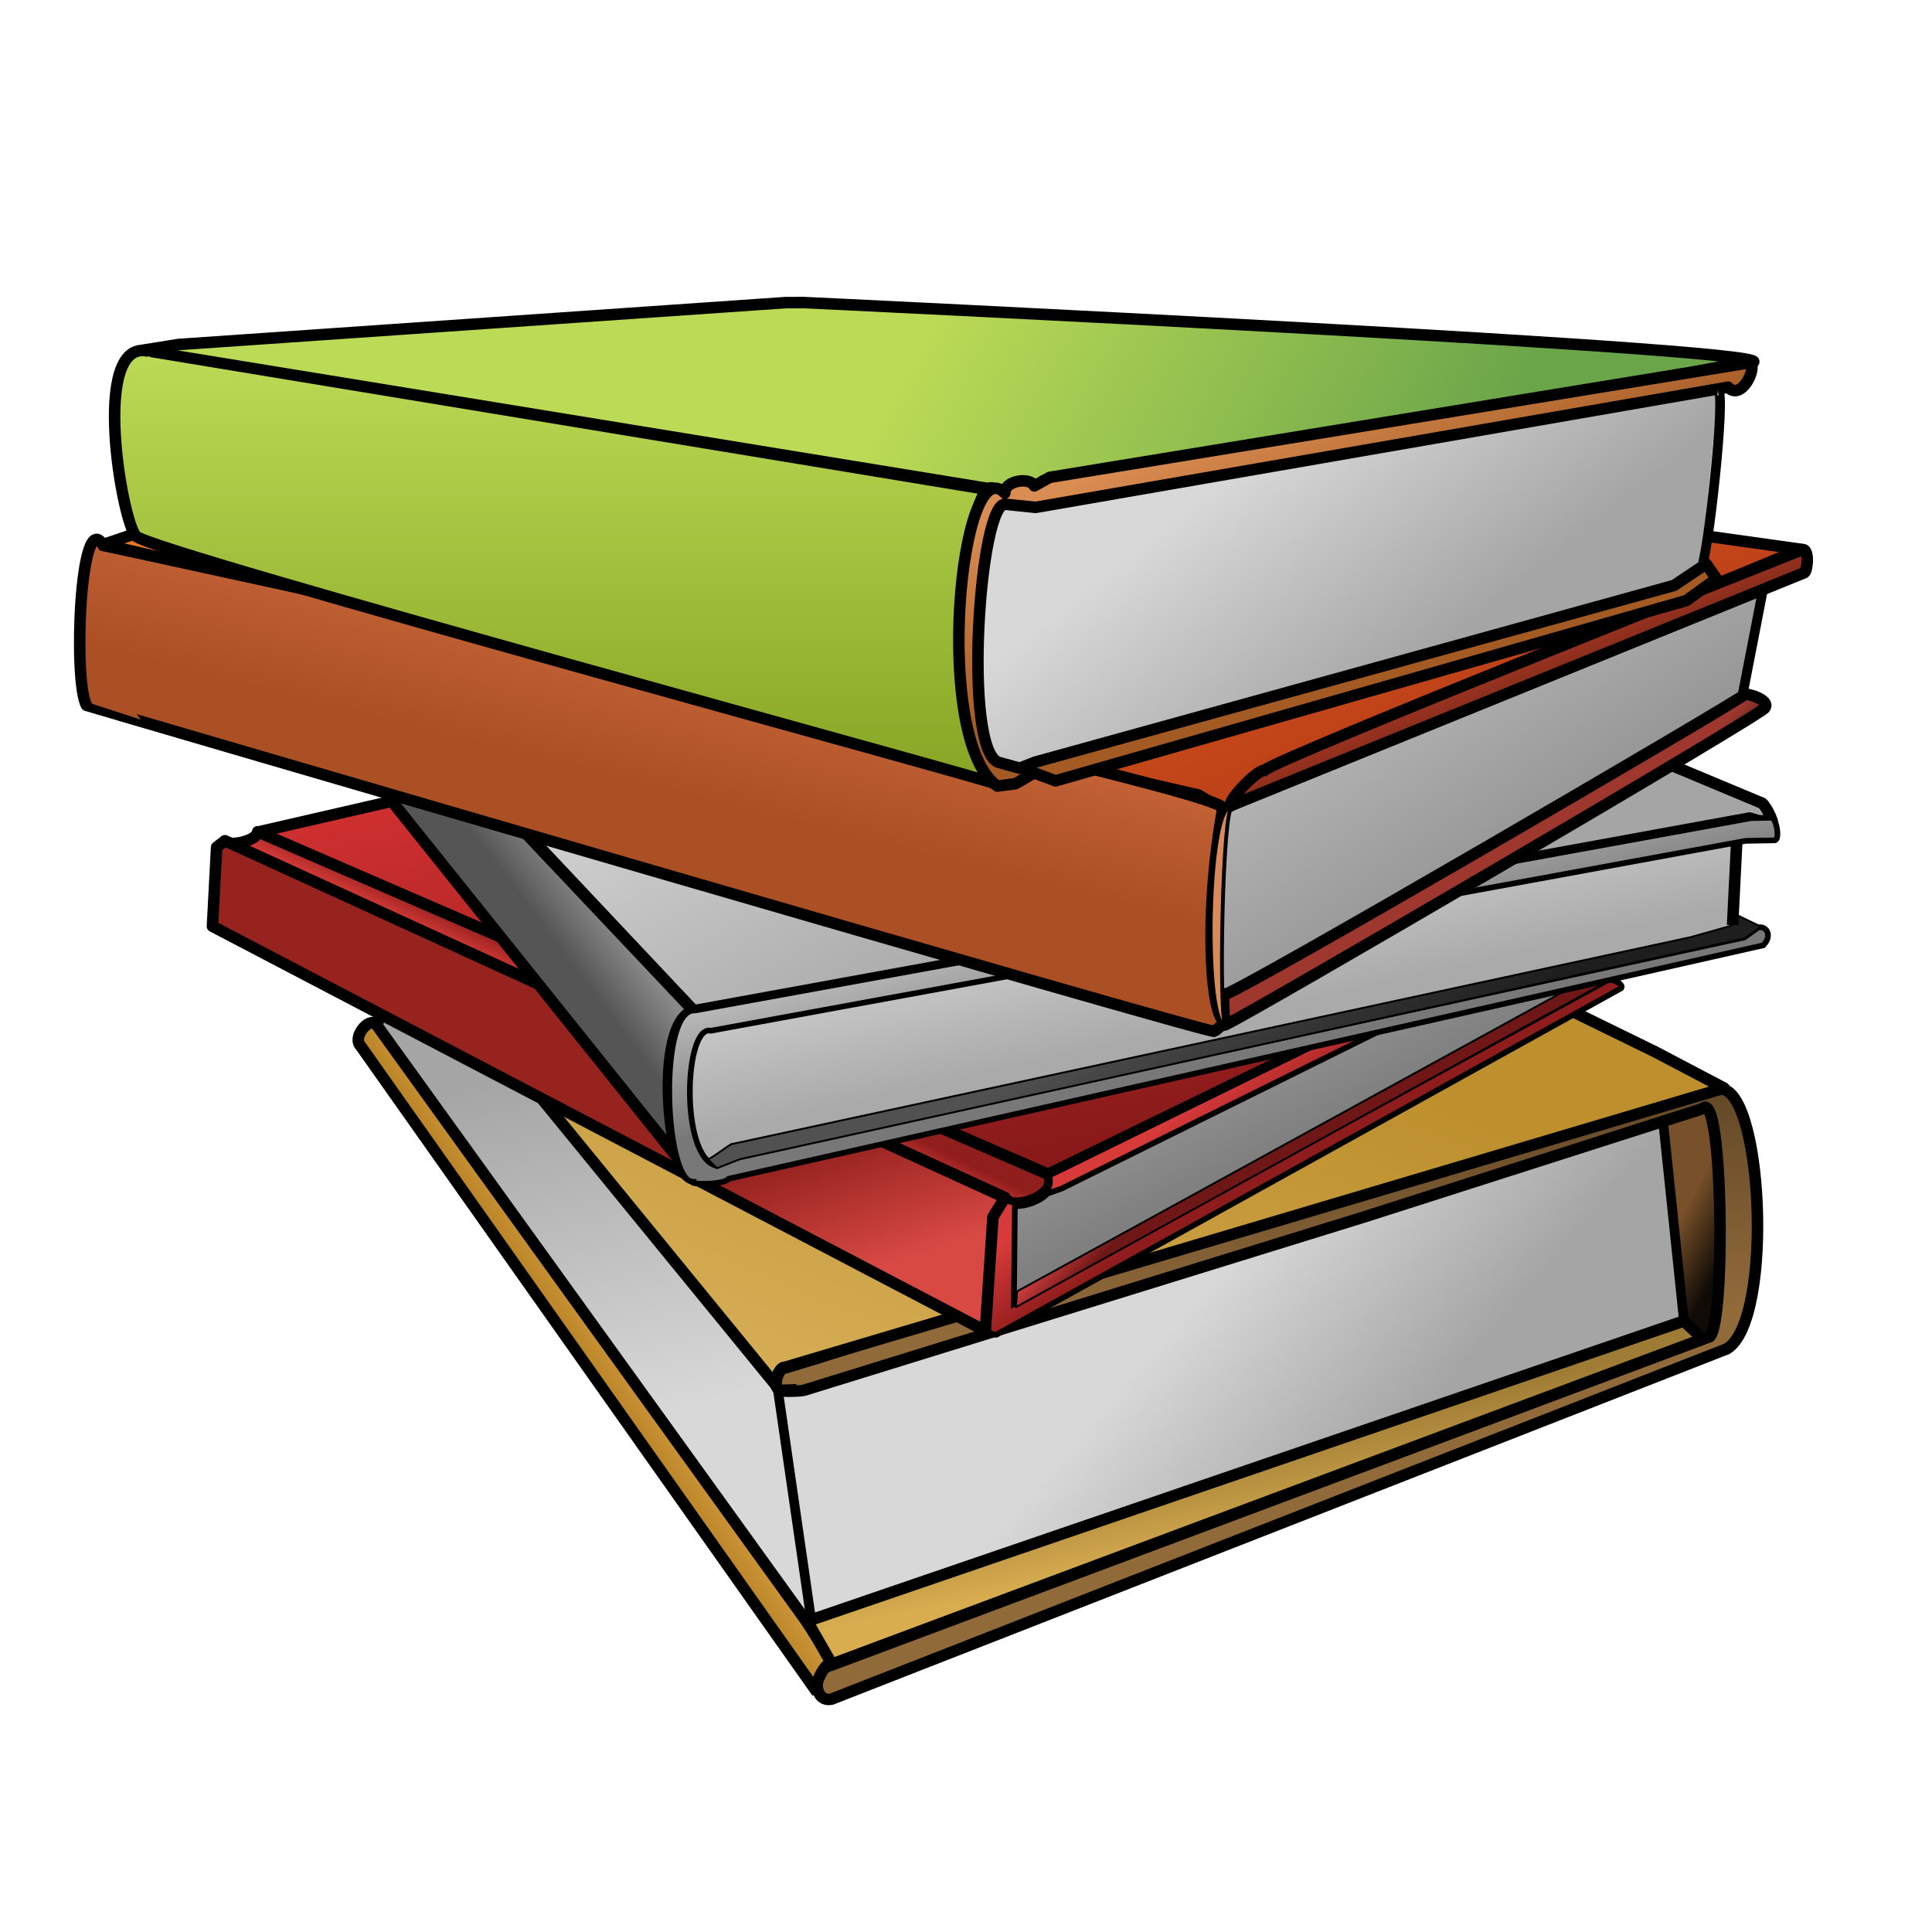 <?xml version="1.0" encoding="utf-8"?>
<svg viewBox="0 0 200 200" xmlns="http://www.w3.org/2000/svg">
  <defs>
    <pattern id="pattern-0" x="0" y="0" width="25" height="25" patternUnits="userSpaceOnUse" viewBox="0 0 100 100">
      <rect x="0" y="0" width="50" height="100" style="fill: black;"/>
    </pattern>
    <linearGradient id="gradient-15" gradientUnits="userSpaceOnUse" x1="363.966" y1="79.057" x2="363.966" y2="189.49" gradientTransform="matrix(0.922, -0.388, 0.173, 0.411, 21.023, 17.311)">
      <stop offset="0" style="stop-color: rgba(218, 141, 82, 1)"/>
      <stop offset="1" style="stop-color: rgba(163, 90, 35, 1)"/>
    </linearGradient>
    <linearGradient id="gradient-17" gradientUnits="userSpaceOnUse" x1="256.61" y1="63.413" x2="256.61" y2="113.143" gradientTransform="matrix(0.484, -0.875, 2.517, 1.392, -20.973, 29.374)">
      <stop offset="0" style="stop-color: rgba(187, 218, 85, 1)"/>
      <stop offset="1" style="stop-color: rgb(106, 165, 74);"/>
    </linearGradient>
    <linearGradient id="gradient-18" gradientUnits="userSpaceOnUse" x1="156.513" y1="75.819" x2="156.513" y2="189.744" gradientTransform="matrix(1, 0, 0, 1, 6.236, -170.314)">
      <stop offset="0" style="stop-color: rgba(187, 218, 85, 1)"/>
      <stop offset="1" style="stop-color: rgba(135, 165, 36, 1)"/>
    </linearGradient>
    <linearGradient id="gradient-19" gradientUnits="userSpaceOnUse" x1="361.323" y1="84.013" x2="361.323" y2="184.721" gradientTransform="matrix(0.782, -0.624, 0.431, 0.54, 48.272, 93.853)">
      <stop offset="0" style="stop-color: rgba(216, 216, 216, 1)"/>
      <stop offset="1" style="stop-color: rgba(165, 165, 165, 1)"/>
    </linearGradient>
    <linearGradient id="gradient-3" gradientUnits="userSpaceOnUse" x1="398.494" y1="132.893" x2="398.494" y2="245.292" gradientTransform="matrix(0.826, -0.564, 0.46, 0.675, 8.119, 267.774)">
      <stop offset="0" style="stop-color: rgba(186, 186, 186, 1)"/>
      <stop offset="1" style="stop-color: rgba(135, 135, 135, 1)"/>
    </linearGradient>
    <linearGradient id="gradient-0" gradientUnits="userSpaceOnUse" x1="258.929" y1="83.575" x2="258.929" y2="195.678" gradientTransform="matrix(0.924, -0.382, 0.42, 1.017, -15.48, 97.496)">
      <stop offset="0" style="stop-color: rgba(234, 119, 37, 1)"/>
      <stop offset="1" style="stop-color: rgb(192, 66, 24);"/>
    </linearGradient>
    <linearGradient id="gradient-1" gradientUnits="userSpaceOnUse" x1="181.959" y1="125.157" x2="181.959" y2="253.45" gradientTransform="matrix(0.97, 0.242, -0.119, 0.476, 20.241, 21.6)">
      <stop offset="0" style="stop-color: rgba(216, 116, 70, 1)"/>
      <stop offset="1" style="stop-color: rgb(171, 79, 36);"/>
    </linearGradient>
    <linearGradient id="gradient-2" gradientUnits="userSpaceOnUse" x1="407.748" y1="128.168" x2="407.748" y2="193.683" gradientTransform="matrix(0.923, -0.386, 0.161, 0.384, 25.698, 252.607)">
      <stop offset="0" style="stop-color: rgba(173, 57, 36, 1)"/>
      <stop offset="1" style="stop-color: rgba(89, 29, 18, 1)"/>
    </linearGradient>
    <linearGradient id="gradient-4" gradientUnits="userSpaceOnUse" x1="400.418" y1="165.541" x2="400.418" y2="250.928" gradientTransform="matrix(0.68, -0.733, 0.081, 0.075, 107.878, 525.739)">
      <stop offset="0" style="stop-color: rgba(158, 56, 47, 1)"/>
      <stop offset="1" style="stop-color: rgba(79, 28, 24, 1)"/>
    </linearGradient>
    <linearGradient id="gradient-5" gradientUnits="userSpaceOnUse" x1="325.172" y1="200.507" x2="325.172" y2="289.023" gradientTransform="matrix(0.976, -0.219, 0.123, 0.549, -16.783, 161.532)">
      <stop offset="0" style="stop-color: rgba(221, 221, 221, 1)"/>
      <stop offset="1" style="stop-color: rgba(170, 170, 170, 1)"/>
    </linearGradient>
    <linearGradient id="gradient-6" gradientUnits="userSpaceOnUse" x1="332.587" y1="222.21" x2="332.587" y2="289.115" gradientTransform="matrix(0.806, -0.591, 0.561, 0.764, -60.182, 249.003)">
      <stop offset="0" style="stop-color: rgba(81, 81, 81, 1)"/>
      <stop offset="1" style="stop-color: rgba(30, 30, 30, 1)"/>
    </linearGradient>
    <linearGradient id="gradient-7" gradientUnits="userSpaceOnUse" x1="329.705" y1="197.74" x2="329.705" y2="293.2" gradientTransform="matrix(0.969, -0.246, 0.12, 0.471, -13.511, 185.711)">
      <stop offset="0" style="stop-color: rgba(216, 216, 216, 1)"/>
      <stop offset="1" style="stop-color: rgb(120, 120, 120);"/>
    </linearGradient>
    <linearGradient id="gradient-8" gradientUnits="userSpaceOnUse" x1="141.001" y1="141.103" x2="141.001" y2="291.629" gradientTransform="matrix(0.603, 0.797, -0.079, 0.059, 45.802, 37.626)">
      <stop offset="0" style="stop-color: rgba(136, 136, 136, 1)"/>
      <stop offset="1" style="stop-color: rgba(85, 85, 85, 1)"/>
    </linearGradient>
    <linearGradient id="gradient-9" gradientUnits="userSpaceOnUse" x1="281.936" y1="111.592" x2="281.936" y2="248.063" gradientTransform="matrix(0.877, -0.481, 0.387, 0.706, -8.45, 168.481)">
      <stop offset="0" style="stop-color: rgba(216, 216, 216, 1)"/>
      <stop offset="1" style="stop-color: rgba(165, 165, 165, 1)"/>
    </linearGradient>
    <linearGradient id="gradient-10" gradientUnits="userSpaceOnUse" x1="348.307" y1="225.908" x2="348.307" y2="325.324" gradientTransform="matrix(0.888, -0.459, 0.308, 0.596, -30.703, 251.292)">
      <stop offset="0" style="stop-color: rgba(165, 165, 165, 1)"/>
      <stop offset="1" style="stop-color: rgba(114, 114, 114, 1)"/>
    </linearGradient>
    <linearGradient id="gradient-11" gradientUnits="userSpaceOnUse" x1="246.439" y1="164.023" x2="246.439" y2="290.696" gradientTransform="matrix(0.983, -0.185, 0.199, 1.054, -53.557, 29.92)">
      <stop offset="0" style="stop-color: rgba(216, 50, 50, 1)"/>
      <stop offset="1" style="stop-color: rgba(138, 26, 26, 1)"/>
    </linearGradient>
    <linearGradient id="gradient-12" gradientUnits="userSpaceOnUse" x1="177.773" y1="-194.107" x2="177.773" y2="-96.908" gradientTransform="matrix(-0.9, -0.436, 0.034, -0.071, 320.276, 307.092)">
      <stop offset="0" style="stop-color: rgba(216, 60, 57, 1)"/>
      <stop offset="1" style="stop-color: rgba(143, 30, 28, 1)"/>
    </linearGradient>
    <linearGradient id="gradient-13" gradientUnits="userSpaceOnUse" x1="167.827" y1="305.943" x2="167.827" y2="434.81" gradientTransform="matrix(-0.949, 0.315, -0.081, -0.245, 357.242, 359.342)">
      <stop offset="0" style="stop-color: rgba(216, 73, 68, 1)"/>
      <stop offset="1" style="stop-color: rgba(151, 35, 31, 1)"/>
    </linearGradient>
    <linearGradient id="gradient-14" gradientUnits="userSpaceOnUse" x1="360.524" y1="-7.969" x2="360.524" y2="98.088" gradientTransform="matrix(0.804, -0.595, 0.117, 0.157, 27.965, 491.388)">
      <stop offset="0" style="stop-color: rgba(216, 58, 58, 1)"/>
      <stop offset="1" style="stop-color: rgba(143, 28, 28, 1)"/>
    </linearGradient>
    <linearGradient id="gradient-16" gradientUnits="userSpaceOnUse" x1="351.066" y1="238.945" x2="351.066" y2="328.653" gradientTransform="matrix(0.682, -0.732, 0.089, 0.083, 90.528, 476.025)">
      <stop offset="0" style="stop-color: rgba(216, 66, 66, 1)"/>
      <stop offset="1" style="stop-color: rgb(111, 23, 23);"/>
    </linearGradient>
    <linearGradient id="gradient-20" gradientUnits="userSpaceOnUse" x1="332.139" y1="265.774" x2="332.139" y2="411.7" gradientTransform="matrix(0.648, -0.762, 0.338, 0.287, -22.112, 546.526)">
      <stop offset="0" style="stop-color: rgba(216, 216, 216, 1)"/>
      <stop offset="1" style="stop-color: rgba(165, 165, 165, 1)"/>
    </linearGradient>
    <linearGradient id="gradient-21" gradientUnits="userSpaceOnUse" x1="166.204" y1="226.813" x2="166.204" y2="411.857" gradientTransform="matrix(-0.97, 0.242, -0.124, -0.499, 284.462, 447.871)">
      <stop offset="0" style="stop-color: rgba(216, 216, 216, 1)"/>
      <stop offset="1" style="stop-color: rgba(165, 165, 165, 1)"/>
    </linearGradient>
    <linearGradient id="gradient-23" gradientUnits="userSpaceOnUse" x1="290.081" y1="195.992" x2="290.081" y2="345.916" gradientTransform="matrix(-0.921, -0.39, 0.386, -0.912, 453.572, 671.587)">
      <stop offset="0" style="stop-color: rgba(216, 176, 89, 1)"/>
      <stop offset="1" style="stop-color: rgb(189, 143, 45);"/>
    </linearGradient>
    <linearGradient id="gradient-24" gradientUnits="userSpaceOnUse" x1="339.262" y1="328.979" x2="339.262" y2="418.436" gradientTransform="matrix(-0.981, 0.195, -0.062, -0.311, 662.852, 429.01)">
      <stop offset="0" style="stop-color: rgba(216, 173, 80, 1)"/>
      <stop offset="1" style="stop-color: rgb(159, 124, 53);"/>
    </linearGradient>
    <linearGradient id="gradient-25" gradientUnits="userSpaceOnUse" x1="166.219" y1="251.173" x2="166.219" y2="425.757" gradientTransform="matrix(0.57, 0.822, -0.068, 0.047, 120.569, 215.952)">
      <stop offset="0" style="stop-color: rgba(216, 163, 70, 1)"/>
      <stop offset="1" style="stop-color: rgb(186, 132, 39);"/>
    </linearGradient>
    <linearGradient id="gradient-26" gradientUnits="userSpaceOnUse" x1="341.042" y1="268.464" x2="341.042" y2="427.649" gradientTransform="matrix(-0.999, 0.034, -0.019, -0.566, 635.395, 471.918)">
      <stop offset="0" style="stop-color: rgba(145, 106, 58, 1)"/>
      <stop offset="1" style="stop-color: rgba(72, 53, 29, 1)"/>
    </linearGradient>
    <linearGradient id="gradient-27" gradientUnits="userSpaceOnUse" x1="449.59" y1="272.496" x2="449.59" y2="332.973" gradientTransform="matrix(0.464, -0.886, 0.218, 0.114, 168.441, 693.24)">
      <stop offset="0" style="stop-color: rgb(120, 80, 41);"/>
      <stop offset="1" style="stop-color: rgba(16, 11, 6, 1)"/>
    </linearGradient>
  </defs>
  <path style="fill: rgb(216, 216, 216); stroke: rgb(0, 0, 0);" d="M 52.572 36.959"/>
  <path style="fill: rgb(216, 216, 216); stroke: rgb(0, 0, 0);" d="M 52.386 37"/>
  <path style="fill: rgb(216, 216, 216); stroke: rgb(0, 0, 0);" d="M 52.601 37.008"/>
  <g style="" transform="matrix(0.397, 0, 0, 0.397, -4.252, 6.149)">
    <path style="fill: url(#gradient-21); stroke-width: 3px;" d="M 123.767 232.344 L 107.203 254.438 L 218.259 410.448 L 225.848 411.466 L 213.504 389.182 L 212.94 353.876 L 212.413 340.465 L 123.767 232.344 Z"/>
    <path style="fill: url(#gradient-27); stroke-width: 3px;" d="M 450.117 329.529 L 449.718 328.912 L 445.45 276.239 L 445.184 275.924 L 455.202 272.537 C 462.505 270.679 461.133 332.147 457.393 332.973 L 450.117 329.529 Z"/>
    <path style="fill: url(#gradient-20); stroke-width: 3px;" d="M 225.048 411.7 C 224.764 411.7 222.835 406.797 222.707 406.669 C 222.301 406.263 221.904 405.867 221.549 405.512 C 219.905 403.867 218.543 401.862 216.919 400.238 C 216.632 399.951 216.557 399.233 216.276 398.952 C 215.769 398.445 215.156 397.703 214.604 397.151 C 214.347 396.894 214.347 396.38 214.089 396.122 C 213.668 395.701 214.035 394.396 213.575 393.936 C 213.245 393.606 213.792 392.312 213.575 391.878 C 213.189 391.106 213.264 389.766 212.675 389.177 C 212.417 388.92 212.675 388.148 212.417 387.891 C 212.34 387.813 212.417 387.241 212.417 387.119 C 212.417 386.53 212.157 385.189 212.417 384.675 C 212.497 384.519 212.732 383.573 212.548 383.389 C 212.069 382.91 212.252 381.769 211.905 381.074 C 211.767 380.799 212.042 380.319 211.905 380.045 C 211.627 379.489 211.301 376.785 211.777 376.315 C 211.946 376.148 211.777 374.907 211.777 374.643 C 211.777 373.172 212.038 372.06 212.038 370.527 C 212.038 369.169 211.826 367.485 211.138 366.797 C 211.007 366.667 211.138 365.715 211.138 365.511 C 211.138 365.055 211.397 363.84 211.658 363.581 C 211.854 363.388 211.671 362.399 211.789 362.167 C 211.873 361.999 212.111 360.944 211.919 360.752 C 211.132 359.965 211.781 358.675 211.276 357.665 C 210.93 356.973 211.02 356.253 210.633 355.478 C 210.444 355.101 210.821 354.441 210.633 354.063 C 210.41 353.618 210.719 352.951 210.504 352.52 C 210.234 351.981 210.375 351.1 210.375 350.462 C 210.375 348.919 210.373 345.805 211.109 340.068 L 234.569 334.213 L 437.331 268.545 L 444.263 268.892 L 449.771 332.01 L 225.048 411.7 Z"/>
    <path style="stroke: rgb(0, 0, 0); fill: url(#gradient-26); stroke-width: 3px;" d="M 224.239 338.553 L 215.037 341.334 C 213.666 341.387 211.666 347.153 214.619 347.045 C 214.178 347.462 219.957 347.269 220.619 346.952 L 366.516 301.802 L 454.703 273.596 C 459.972 268.128 460.693 328.772 456.588 333.032 L 227.56 418.691 C 222.344 419.802 222.718 428.594 227.545 427.566 L 461.018 336.222 C 473.554 328.719 470.231 265.28 458.524 268.625 C 458.875 267.7 442.418 271.038 442.1 271.878 C 441.377 271.276 224.01 338.363 224.239 338.553 Z"/>
    <path style="stroke-linejoin: round; stroke-linecap: round; stroke: rgb(0, 0, 0); fill: url(#gradient-23); stroke-width: 3px;" d="M 460.289 268.234 L 442.237 258.748 L 313.858 195.992 L 119.873 231.723 L 213.194 345.916 C 212.181 345.671 213.907 340.718 215.321 341.061 L 460.289 268.234 Z"/>
    <path style="stroke: rgb(0, 0, 0); fill: url(#gradient-25); stroke-width: 3px;" d="M 223.76 425.757 L 104.775 257.296 C 102.474 254.995 106.883 249.691 108.759 251.567 L 220.735 406.957 L 228.312 418.584 C 226.451 416.225 222.558 424.234 223.76 425.757 Z"/>
    <path style="stroke: rgb(0, 0, 0); fill: url(#gradient-24); stroke-width: 3px;" d="M 221.213 407.246 L 227.641 418.436 L 454.781 333.637 L 449.759 328.979 L 221.213 407.246 Z"/>
    <path d="M 108.995 252.377 C 108.995 250.457 109.716 250.344 110.923 249.122 C 112.303 247.725 113.398 246.616 115.039 244.955 C 115.503 244.485 115.66 243.698 115.939 243.132 C 116.163 242.68 116.578 242.356 116.84 242.091 C 117.083 241.845 117.03 241.116 117.226 240.919 C 118.056 240.078 118.279 238.551 119.155 237.664 C 119.709 237.103 121.213 235.57 121.213 234.539" style="stroke: rgb(0, 0, 0); fill: none; stroke-width: 3px;"/>
    <path style="fill: rgb(216, 216, 216); stroke: rgb(0, 0, 0); stroke-width: 2.519px;" d="M 213.585 347.195 L 222.139 406.216"/>
  </g>
  <g style="" transform="matrix(0.397, 0, 0, 0.397, -4.252, 6.149)">
    <path style="fill: url(#gradient-10); stroke-width: 3px;" d="M 271.594 300.891 L 329.773 272.181 L 420.432 225.908 L 425.703 242.369 L 270.91 325.324 L 271.594 300.891 Z"/>
    <path style="stroke: rgb(0, 0, 0); stroke-linecap: round; stroke-linejoin: round; fill: url(#gradient-11); stroke-width: 3px;" d="M 113.218 193.358 L 77.961 201.468 L 283.992 290.696 L 415.674 226.585 L 249.23 164.023 L 113.218 193.358 Z"/>
    <path style="stroke: rgb(0, 0, 0); fill: url(#gradient-12); stroke-linecap: round; stroke-linejoin: round; stroke-width: 3px;" d="M 77.908 201.397 C 77.716 203.83 70.425 205.336 69.284 203.859 L 273.034 297.17 C 275.205 300.363 287.457 295.925 283.873 290.654 L 77.908 201.397 Z"/>
    <path style="stroke: rgb(0, 0, 0); fill: url(#gradient-14); stroke-width: 1.475px;" d="M 430.124 239.991 C 430.392 239.603 434.295 240.983 433.468 242.178 L 270.871 332.335 C 270.566 333.138 267.313 331.468 267.505 330.962 L 269.7 301.648 C 270.18 299.735 273.737 296.121 273.426 297.362 C 273.945 299.118 286.319 297.986 284.271 291.051 L 415.868 226.493 L 418.44 229.58 L 287.475 294.468 L 275.346 298.719 L 275.094 324.508 L 430.124 239.991 Z"/>
    <path style="stroke: rgb(0, 0, 0); fill: url(#gradient-16); stroke-width: 0.492px; stroke-linejoin: round; stroke-linecap: round;" d="M 275.944 321.228 L 425.919 238.945 L 430.323 240.124 L 275.588 325.366 L 275.944 321.228 Z"/>
    <path style="stroke: rgb(0, 0, 0); stroke-linejoin: round; stroke-linecap: round; fill: url(#gradient-13); stroke-width: 3px;" d="M 67.193 205.43 L 66.109 226.042 L 267.643 331.536 L 269.633 301.848 L 272.755 296.77 L 69.367 203.741 L 67.193 205.43 Z"/>
  </g>
  <g style="" transform="matrix(0.397, 0, 0, 0.397, -4.252, 6.149)">
    <path style="fill: url(#gradient-5); stroke-width: 3px;" d="M 464.056 200.507 L 461.935 229.017 L 197.453 289.023 C 184.22 289.023 181.84 249.753 195.254 250.907 L 464.056 200.507 Z"/>
    <path style="stroke: rgb(0, 0, 0); fill: url(#gradient-9); stroke-width: 3px;" d="M 191.609 248.063 L 466.849 197.829 L 472.766 199.5 C 473.581 199.35 470.761 193.587 469.76 193.771 L 273.187 111.592 L 90.961 141.156 L 191.609 248.063 Z"/>
    <path style="stroke: rgb(0, 0, 0); fill: url(#gradient-8); stroke-width: 3px;" d="M 93.145 168.804 L 191.514 291.584 C 184.94 293.208 180.899 250.747 191.568 248.112 L 90.434 141.103 L 93.145 168.804 Z"/>
    <path style="stroke: rgb(0, 0, 0); fill: url(#gradient-7); stroke-width: 1.475px;" d="M 472.579 197.741 C 473.911 197.659 474.938 203.545 473.466 203.636 L 465.914 203.763 L 196.065 253.282 C 189.15 251.599 187.91 286.162 197.485 288.492 L 205.073 285.628 L 465.509 228.963 L 468.467 226.88 C 470.12 225.091 473.574 227.693 470.522 230.996 L 200.71 291.879 C 199.768 293.427 190.663 293.525 191.205 292.635 C 183.982 292.124 182.228 247.301 191.989 247.991 L 467.307 197.844 L 472.579 197.741 Z"/>
    <path style="stroke: rgb(0, 0, 0); fill: url(#gradient-6); stroke-width: 0.492px;" d="M 469.959 226.176 L 461.733 222.21 L 462.041 225.932 L 451.458 228.903 L 201.745 282.789 C 201.383 282.438 195.792 287.102 195.214 286.697 L 197.701 289.115 L 203.584 286.801 L 465.535 229.204 L 469.959 226.176 Z"/>
    <path style="fill: rgb(216, 216, 216); stroke: rgb(0, 0, 0); stroke-width: 3px;" d="M 463.572 204.017 L 462.491 225.756"/>
  </g>
  <g style="" transform="matrix(0.397, 0, 0, 0.397, -4.252, 6.149)">
    <path style="fill: url(#gradient-3); stroke-width: 3px;" d="M 327.795 194.501 L 471.324 132.893 L 464.091 169.504 L 329.84 245.292 C 327.678 245.189 322.9 194.268 327.795 194.501 Z"/>
    <path style="stroke: rgb(0, 0, 0); fill: url(#gradient-0); stroke-width: 3px; stroke-linecap: round; stroke-linejoin: round;" d="M 37.648 126.488 L 323.242 191.819 L 329.673 195.678 L 338.329 191.082 L 340.901 185.874 L 480.209 127.728 L 164.537 83.575 L 37.648 126.488 Z"/>
    <path style="stroke: rgb(0, 0, 0); fill: url(#gradient-1); stroke-width: 3px;" d="M 37.652 126.742 C 31.569 116.106 29.746 162.267 33.275 168.436 C 33.275 168.508 327.414 254.583 327.414 253.439 L 330.347 250.953 C 326.572 251.055 324.355 224.114 329.581 195.198 C 329.207 189.591 37.652 126.742 37.652 126.742 Z"/>
    <path style="stroke: rgb(0, 0, 0); fill: url(#gradient-2); stroke-width: 3px;" d="M 331.976 194.455 C 329.829 194.276 338.391 185.212 340.409 185.38 C 343.468 182.283 479.859 128.168 479.859 128.168 C 482.754 126.117 482.075 133.245 481.253 133.827 L 331.976 194.455 Z"/>
    <path style="stroke: rgb(0, 0, 0); fill: url(#gradient-4); stroke-width: 3px;" d="M 465.642 165.612 C 465.982 165.153 472.454 166.99 470.902 169.085 C 472.055 169.777 330.82 252.299 330 251.807 L 329.695 243.95 C 330.906 245.026 466.155 166.068 465.642 165.612 Z"/>
    <path style="stroke: rgb(0, 0, 0); fill: rgb(216, 138, 90);" d="M 332.039 194.946 C 325.33 192.854 324.426 252.279 330.313 252.053 C 328.422 251.326 329.44 193.946 332.039 194.946 Z"/>
  </g>
  <g transform="matrix(0.397, 0, 0, 0.397, -6.449, 73.762)" style="">
    <g/>
    <g>
      <path style="fill: url(#gradient-19); stroke-width: 3px;" d="M 463.091 -86.211 L 385.569 -70.472 L 284.475 -54.534 L 278.225 -54.931 C 269.638 -56.89 265.954 11.958 277.088 14.497 L 384.444 -13.514 C 385.482 -13.077 470.015 -33.843 459.472 -38.278 C 461.784 -37.653 468.065 -89.176 463.091 -86.211 Z"/>
      <path style="stroke: rgb(0, 0, 0); fill: url(#gradient-17); stroke-width: 3px;" d="M 53.248 -94.441 L 62.792 -95.968 L 221.119 -106.891 L 225.878 -106.901 C 225.878 -106.901 494.617 -94.245 472.232 -91.06 L 468.46 -90.822 L 377.616 -73.544 L 288.201 -60.318 L 285.32 -57.171 L 278.086 -57.735 L 53.248 -94.441 Z"/>
      <path style="stroke: rgb(0, 0, 0); fill: url(#gradient-18); stroke-width: 3px; stroke-linecap: round;" d="M 276.191 -57.388 C 269.011 -69.199 259.831 8.572 276.964 18.909 C 274.273 17.459 55.38 -41.85 51.677 -46.002 C 47.974 -50.154 39.949 -96.976 54.595 -94.297"/>
      <path style="stroke: rgb(0, 0, 0); fill: url(#gradient-15); stroke-width: 3px; stroke-linejoin: round;" d="M 472.704 -91.257 C 474.348 -89.503 470.212 -81.238 466.843 -84.832 L 286.303 -53.495 L 278.621 -54.289 C 271.66 -56.319 267.124 10.219 276.739 13.023 L 282.146 14.505 L 286.152 12.934 L 452.773 -33.147 L 461.133 -38.746 L 463.834 -34.888 L 456.006 -29.213 L 291.486 17.812 L 285.887 15.724 L 281.069 18.553 L 276.304 19.176 C 259.264 7.41 266.666 -69.229 278.246 -57.212 C 278.238 -60.666 285.045 -61.38 285.948 -59.094 L 289.952 -61.322 L 472.704 -91.257 Z"/>
    </g>
    <path style="fill: rgb(216, 216, 216); stroke: rgb(0, 0, 0); stroke-width: 3px;" d="M 282.223 86.077"/>
  </g>
  <path style="fill: rgb(216, 216, 216); stroke: rgb(0, 0, 0);" d="M 15.569 36.466 L 101.597 50.662"/>
  <path style="fill: rgb(216, 216, 216); stroke: rgb(0, 0, 0);" d="M 177.828 40.431 C 178.752 40.27 176.699 58.42 176.15 58.516"/>
  <path style="fill: rgb(216, 216, 216); stroke: rgb(0, 0, 0);" d="M 182.486 61.133 L 180.367 72.051"/>
  <path style="fill: rgb(216, 216, 216); stroke: rgb(0, 0, 0);" d="M 172.158 116.044 L 174.321 136.741"/>
</svg>